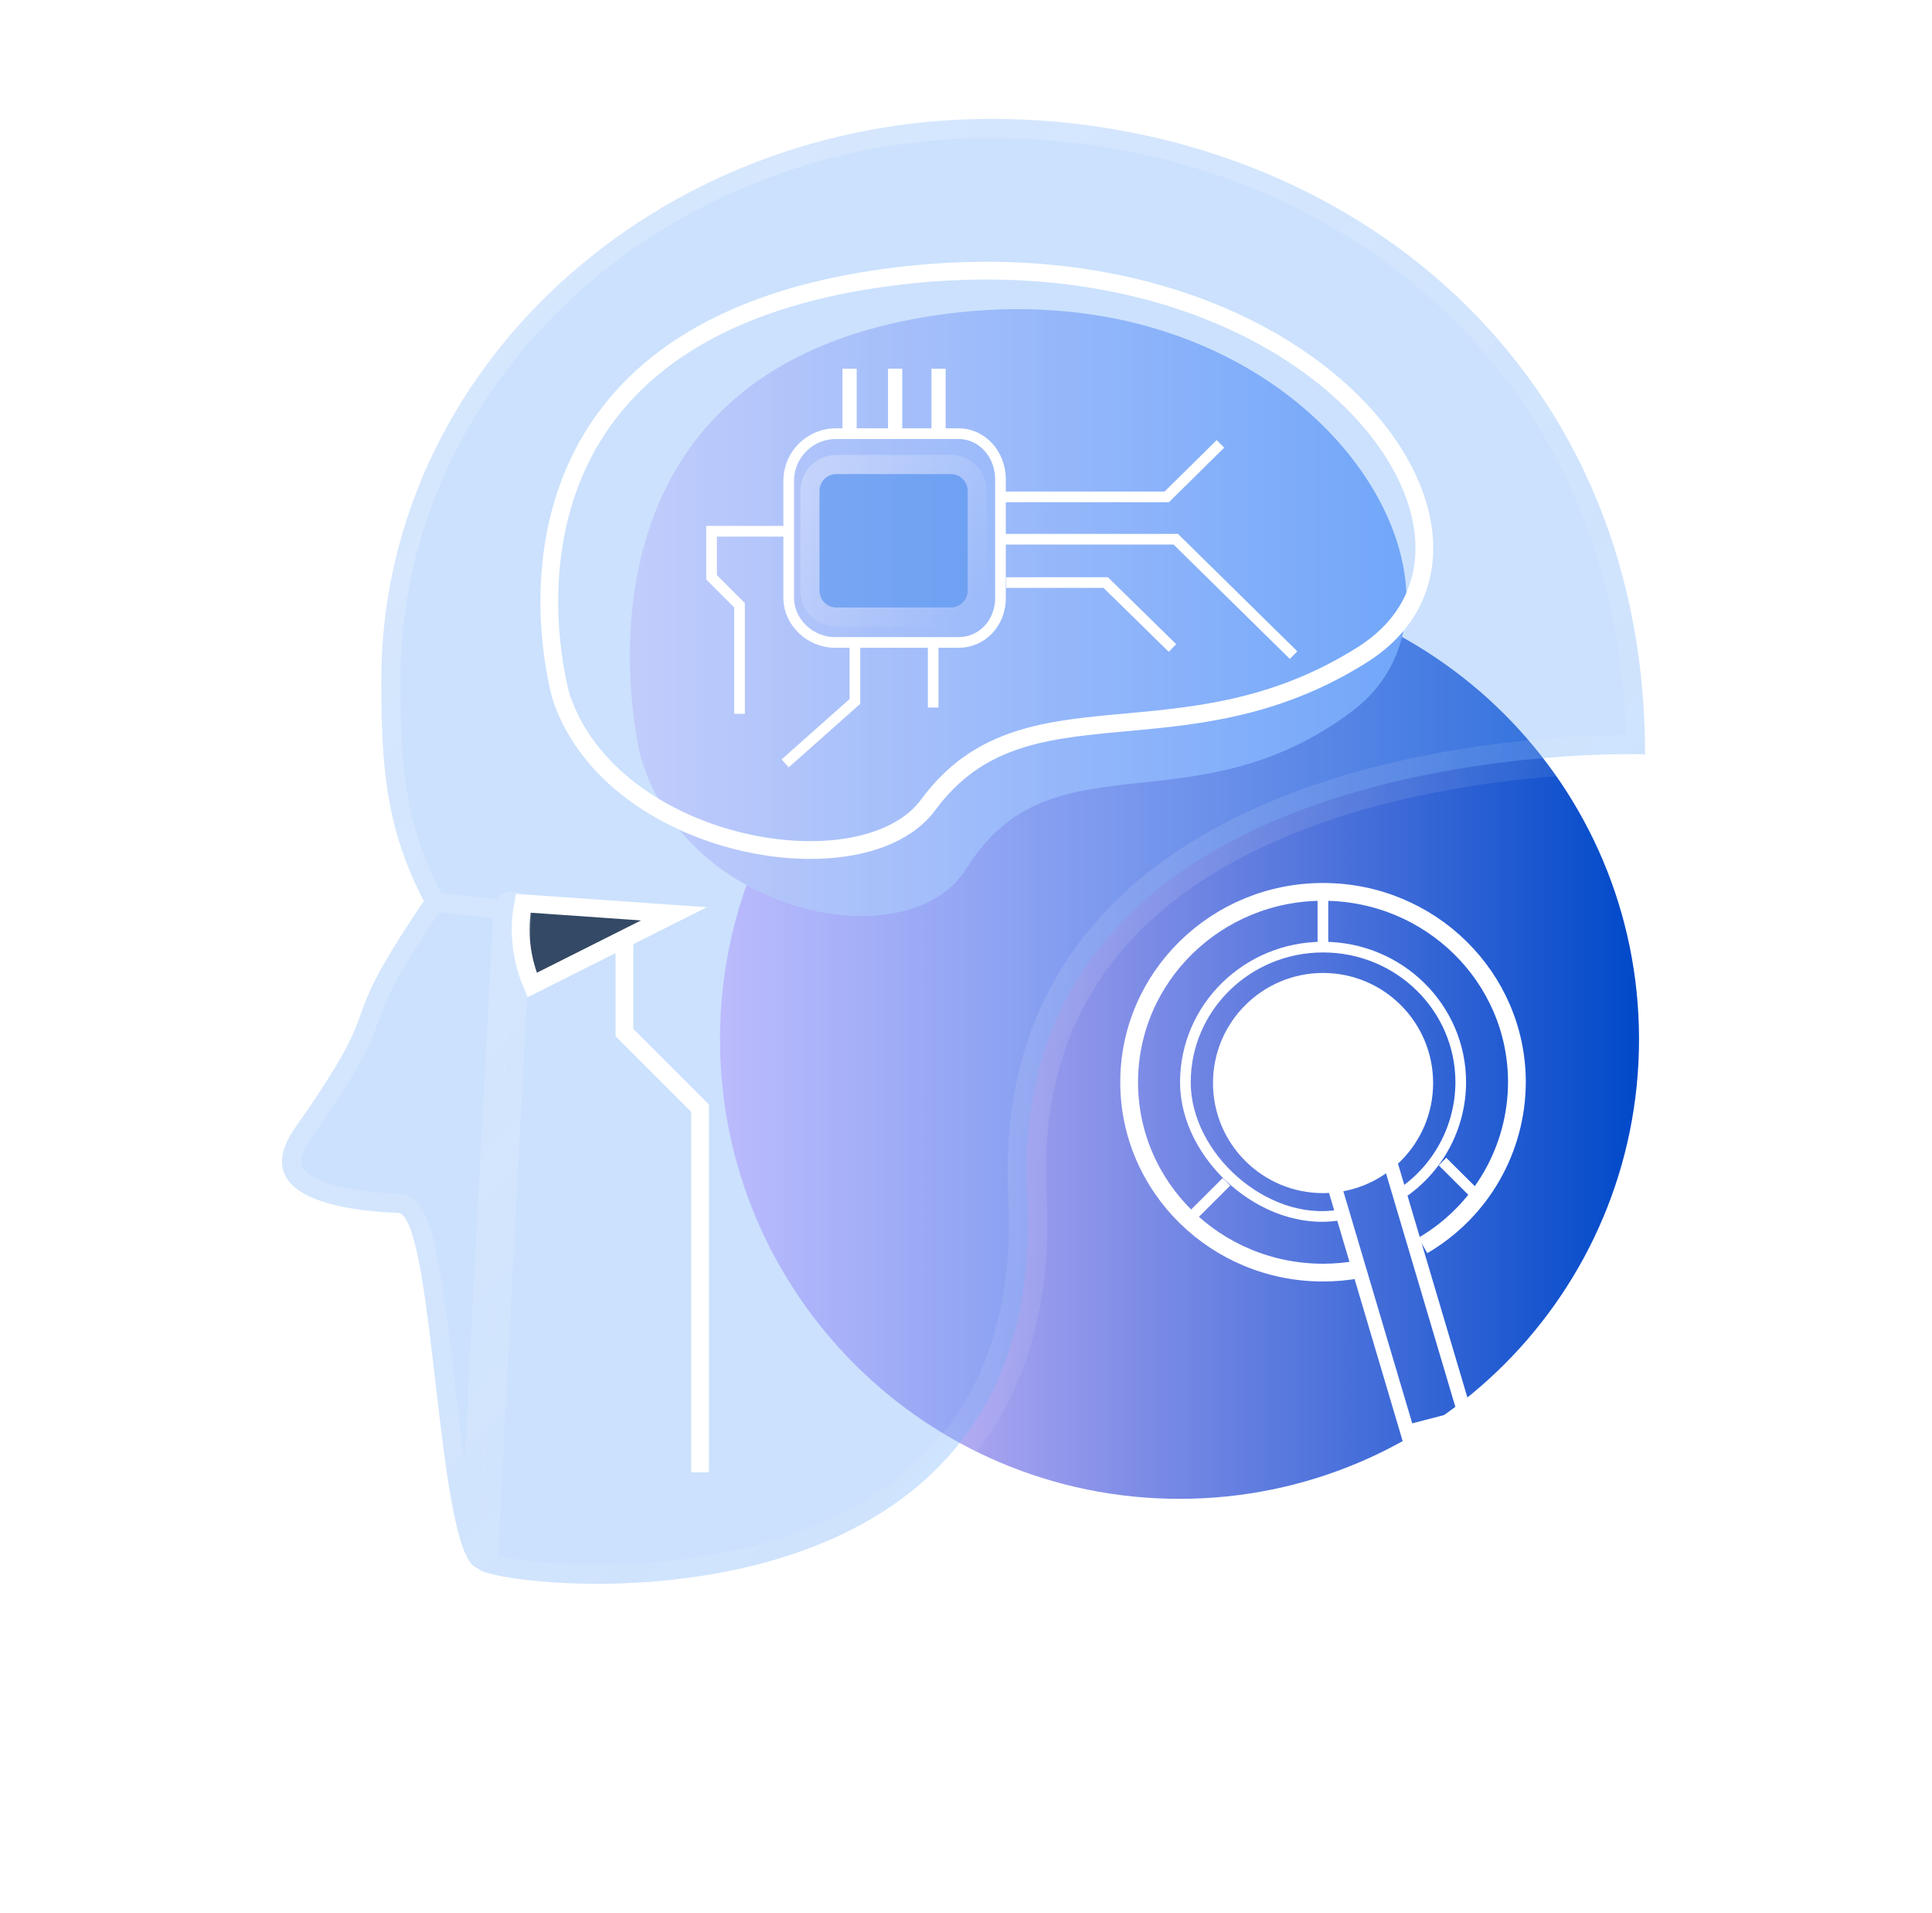 <svg width="101" height="100" viewBox="0 0 101 100" fill="none" xmlns="http://www.w3.org/2000/svg">
<path d="M61.663 30.298C48.396 30.298 37.641 41.053 37.641 54.32C37.641 67.587 48.396 78.342 61.663 78.342C74.93 78.342 85.684 67.587 85.684 54.32C85.684 41.053 74.93 30.298 61.663 30.298Z" fill="url(#paint0_linear_559_3027)"/>
<path d="M33.49 39.545C33.49 39.545 28.479 19.825 48.421 16.559C68.363 13.294 79.016 30.95 70.663 37.194C62.31 43.438 55 38.285 50.544 45.363C47.574 50.246 35.891 47.879 33.49 39.545Z" fill="url(#paint1_linear_559_3027)"/>
<path d="M69.166 62.363C72.344 62.363 74.92 59.787 74.92 56.609C74.92 53.432 72.344 50.855 69.166 50.855C65.988 50.855 63.412 53.432 63.412 56.609C63.412 59.787 65.988 62.363 69.166 62.363Z" fill="white"/>
<path d="M27.868 47.215C27.868 47.215 26.957 48.483 27.868 51.598L35.034 47.846L27.868 47.215Z" fill="#151616"/>
<g filter="url(#filter0_b_559_3027)">
<mask id="path-5-outside-1_559_3027" maskUnits="userSpaceOnUse" x="12.742" y="5.213" width="75" height="79" fill="black">
<rect fill="white" x="12.742" y="5.213" width="75" height="79"/>
<path d="M15.453 58.909C20.63 51.538 17.098 54.55 22.157 47.097L26.79 47.582L24.994 81.974C22.824 81.55 22.748 63.977 20.866 63.401C17.925 63.287 12.874 62.596 15.453 58.909Z"/>
<path d="M24.994 81.974C25.319 82.966 54.942 86.718 53.708 62.467C52.474 38.215 85.999 39.427 85.999 39.427C85.999 18.292 69.424 6.213 51.817 6.213C34.21 6.213 19.934 19.348 19.934 35.548C19.934 40.076 20.167 43.268 22.157 47.097L26.79 47.582"/>
</mask>
<path d="M15.453 58.909C20.63 51.538 17.098 54.55 22.157 47.097L26.79 47.582L24.994 81.974C22.824 81.55 22.748 63.977 20.866 63.401C17.925 63.287 12.874 62.596 15.453 58.909Z" fill="#6BA8F8" fill-opacity="0.35"/>
<path d="M24.994 81.974C25.319 82.966 54.942 86.718 53.708 62.467C52.474 38.215 85.999 39.427 85.999 39.427C85.999 18.292 69.424 6.213 51.817 6.213C34.21 6.213 19.934 19.348 19.934 35.548C19.934 40.076 20.167 43.268 22.157 47.097L26.79 47.582" fill="#6BA8F8" fill-opacity="0.35"/>
<path d="M22.209 46.6C21.934 46.572 21.688 46.771 21.659 47.046C21.631 47.32 21.83 47.566 22.105 47.595L22.209 46.6ZM26.738 48.079C27.012 48.108 27.258 47.908 27.287 47.634C27.316 47.359 27.116 47.113 26.842 47.084L26.738 48.079ZM22.105 47.595L26.738 48.079L26.842 47.084L22.209 46.6L22.105 47.595ZM22.157 47.097L22.984 47.659L23.319 47.166L23.044 46.636L22.157 47.097ZM15.453 58.909L14.635 58.335L14.634 58.336L15.453 58.909ZM20.866 63.401L21.158 62.445L21.034 62.407L20.905 62.402L20.866 63.401ZM27.788 47.634C27.817 47.082 27.393 46.612 26.842 46.583C26.29 46.554 25.82 46.978 25.791 47.529L27.788 47.634ZM85.999 39.427L85.963 40.426L86.999 40.464V39.427H85.999ZM21.329 46.536C18.762 50.319 18.338 51.503 17.908 52.695C17.551 53.686 17.189 54.696 14.635 58.335L16.271 59.484C18.893 55.751 19.354 54.581 19.79 53.373C20.153 52.365 20.493 51.329 22.984 47.659L21.329 46.536ZM14.634 58.336C13.908 59.373 13.565 60.417 13.831 61.409C14.095 62.394 14.875 63.009 15.646 63.391C17.164 64.143 19.359 64.343 20.827 64.401L20.905 62.402C19.432 62.345 17.63 62.142 16.533 61.599C15.996 61.333 15.812 61.077 15.763 60.892C15.715 60.714 15.708 60.289 16.272 59.483L14.634 58.336ZM20.573 64.358C20.359 64.292 20.305 64.162 20.36 64.246C20.402 64.311 20.469 64.444 20.55 64.676C20.71 65.135 20.865 65.807 21.015 66.66C21.314 68.359 21.564 70.586 21.829 72.86C22.091 75.11 22.367 77.406 22.718 79.17C22.892 80.046 23.095 80.844 23.345 81.456C23.47 81.761 23.625 82.067 23.826 82.322C24.023 82.571 24.34 82.865 24.802 82.956L25.186 80.993C25.377 81.03 25.439 81.137 25.395 81.082C25.357 81.033 25.285 80.918 25.197 80.7C25.02 80.268 24.846 79.619 24.679 78.779C24.347 77.11 24.079 74.898 23.816 72.629C23.555 70.385 23.297 68.085 22.985 66.313C22.829 65.431 22.652 64.633 22.439 64.019C22.333 63.714 22.203 63.411 22.036 63.154C21.882 62.918 21.607 62.583 21.158 62.445L20.573 64.358ZM25.791 47.529L23.995 81.922L25.993 82.026L27.788 47.634L25.791 47.529ZM24.044 82.286C24.128 82.544 24.289 82.703 24.373 82.776C24.467 82.858 24.562 82.916 24.633 82.954C24.774 83.031 24.931 83.09 25.075 83.136C25.37 83.232 25.754 83.321 26.195 83.4C27.087 83.559 28.312 83.697 29.751 83.754C32.626 83.87 36.427 83.67 40.197 82.652C43.964 81.635 47.766 79.781 50.547 76.536C53.346 73.271 55.026 68.696 54.707 62.416L52.709 62.517C53.007 68.363 51.447 72.413 49.029 75.234C46.593 78.076 43.2 79.769 39.675 80.721C36.152 81.673 32.563 81.865 29.831 81.756C28.467 81.701 27.334 81.572 26.548 81.431C26.151 81.36 25.866 81.29 25.692 81.234C25.601 81.204 25.573 81.189 25.584 81.195C25.589 81.198 25.632 81.221 25.688 81.269C25.733 81.309 25.87 81.436 25.944 81.663L24.044 82.286ZM54.707 62.416C54.411 56.609 56.189 52.399 58.976 49.305C61.788 46.183 65.685 44.135 69.706 42.801C73.72 41.47 77.788 40.874 80.865 40.613C82.4 40.483 83.682 40.436 84.577 40.422C85.024 40.415 85.374 40.416 85.611 40.419C85.73 40.421 85.82 40.422 85.879 40.424C85.909 40.425 85.931 40.425 85.945 40.426C85.952 40.426 85.957 40.426 85.96 40.426C85.962 40.426 85.963 40.426 85.963 40.426C85.963 40.426 85.963 40.426 85.964 40.426C85.964 40.426 85.963 40.426 85.999 39.427C86.036 38.428 86.035 38.428 86.034 38.428C86.034 38.428 86.033 38.428 86.033 38.428C86.031 38.427 86.029 38.427 86.027 38.427C86.022 38.427 86.015 38.427 86.006 38.427C85.988 38.426 85.962 38.425 85.928 38.425C85.861 38.423 85.762 38.421 85.635 38.419C85.382 38.416 85.013 38.415 84.546 38.422C83.612 38.437 82.284 38.485 80.696 38.62C77.525 38.889 73.289 39.506 69.076 40.903C64.87 42.298 60.617 44.494 57.49 47.966C54.338 51.465 52.388 56.198 52.709 62.517L54.707 62.416ZM86.999 39.427C86.999 17.636 69.866 5.213 51.817 5.213V7.213C68.982 7.213 84.999 18.948 84.999 39.427H86.999ZM51.817 5.213C33.738 5.213 18.934 18.719 18.934 35.548H20.934C20.934 19.977 34.682 7.213 51.817 7.213V5.213ZM18.934 35.548C18.934 40.118 19.165 43.51 21.269 47.559L23.044 46.636C21.168 43.026 20.934 40.033 20.934 35.548H18.934Z" fill="url(#paint2_linear_559_3027)" mask="url(#path-5-outside-1_559_3027)"/>
</g>
<path d="M27.349 47.213L35.232 47.764L27.821 51.487C27.241 50.141 27.076 48.653 27.349 47.213Z" stroke="white" stroke-width="0.929" stroke-miterlimit="10" stroke-linecap="round"/>
<path d="M71.049 66.345C70.428 66.46 69.798 66.518 69.166 66.518C63.567 66.518 59.029 62.062 59.029 56.568C59.029 51.074 63.567 46.617 69.166 46.617C74.765 46.617 79.301 51.072 79.301 56.568C79.296 58.295 78.84 59.991 77.977 61.488C77.114 62.984 75.875 64.229 74.382 65.099" stroke="white" stroke-width="0.929" stroke-miterlimit="10"/>
<path d="M69.967 63.514C66.114 64.137 61.969 60.466 61.969 56.569C61.969 52.673 65.191 49.504 69.167 49.504C73.143 49.504 76.364 52.667 76.364 56.569C76.361 57.724 76.073 58.861 75.526 59.879C74.98 60.896 74.19 61.763 73.229 62.403" stroke="white" stroke-width="0.558" stroke-miterlimit="10"/>
<path d="M71.669 57.364C71.546 56.971 71.272 56.642 70.908 56.449C70.543 56.257 70.116 56.217 69.722 56.339C69.325 56.452 68.99 56.718 68.789 57.078C68.588 57.439 68.538 57.864 68.651 58.261L78.054 89.942C78.178 90.336 78.45 90.667 78.814 90.865C79.177 91.063 79.603 91.113 80.002 91.003C80.835 90.672 81.314 89.858 81.073 89.045L71.669 57.364Z" stroke="white" stroke-width="0.743" stroke-miterlimit="10"/>
<path d="M77.171 86.941C76.444 87.554 75.952 88.4 75.779 89.335C75.607 90.271 75.763 91.237 76.223 92.069C76.683 92.902 77.416 93.549 78.3 93.901C79.183 94.253 80.161 94.288 81.067 94C81.974 93.712 82.752 93.119 83.27 92.321C83.788 91.524 84.013 90.571 83.908 89.626C83.802 88.681 83.372 87.802 82.691 87.138C82.01 86.474 81.12 86.067 80.172 85.986" stroke="white" stroke-width="0.743" stroke-miterlimit="10"/>
<path d="M73.383 74.896L76.702 74.033" stroke="white" stroke-width="0.743" stroke-miterlimit="10"/>
<path d="M69.158 46.813V49.248" stroke="white" stroke-width="0.558" stroke-miterlimit="10"/>
<path d="M64.116 61.77L62.414 63.47" stroke="white" stroke-width="0.558" stroke-miterlimit="10"/>
<path d="M75.41 60.714L77.174 62.47" stroke="white" stroke-width="0.558" stroke-miterlimit="10"/>
<path d="M32.643 49.35V53.971L36.597 57.925V76.957" stroke="white" stroke-width="0.929" stroke-miterlimit="10"/>
<path d="M52.304 31.248C52.304 32.524 51.391 33.58 50.092 33.58H43.653C42.353 33.58 41.232 32.524 41.232 31.248V25.062C41.25 24.428 41.512 23.825 41.963 23.379C42.413 22.933 43.019 22.678 43.653 22.667H50.092C51.391 22.667 52.304 23.786 52.304 25.062V31.248Z" stroke="white" stroke-width="0.558" stroke-miterlimit="10"/>
<g filter="url(#filter1_b_559_3027)">
<path d="M49.705 24.778H43.721C43.233 24.778 42.838 25.174 42.838 25.661V30.869C42.838 31.357 43.233 31.753 43.721 31.753H49.705C50.193 31.753 50.588 31.357 50.588 30.869V25.661C50.588 25.174 50.193 24.778 49.705 24.778Z" fill="#156FE4" fill-opacity="0.35"/>
<path d="M49.705 24.278H43.721C42.957 24.278 42.338 24.898 42.338 25.661V30.869C42.338 31.633 42.957 32.252 43.721 32.252H49.705C50.469 32.252 51.088 31.633 51.088 30.869V25.661C51.088 24.898 50.469 24.278 49.705 24.278Z" stroke="url(#paint3_linear_559_3027)" stroke-linecap="round"/>
</g>
<path d="M44.692 33.552V36.665L41.045 39.901" stroke="white" stroke-width="0.558" stroke-miterlimit="10"/>
<path d="M48.785 33.552V36.982" stroke="white" stroke-width="0.558" stroke-miterlimit="10"/>
<path d="M44.414 19.27V22.758" stroke="white" stroke-width="0.743" stroke-miterlimit="10"/>
<path d="M46.795 19.27V22.758" stroke="white" stroke-width="0.743" stroke-miterlimit="10"/>
<path d="M49.065 19.27V22.758" stroke="white" stroke-width="0.743" stroke-miterlimit="10"/>
<path d="M52.496 28.184H61.466L67.625 34.243" stroke="white" stroke-width="0.558" stroke-miterlimit="10"/>
<path d="M52.602 30.45H57.804L61.294 33.871" stroke="white" stroke-width="0.558" stroke-miterlimit="10"/>
<path d="M29.349 36.472C29.349 36.472 23.7 17.647 46.172 14.528C68.644 11.409 80.642 28.266 71.23 34.216C61.817 40.167 53.583 35.258 48.563 42.016C45.216 46.688 32.055 44.44 29.349 36.472Z" stroke="white" stroke-width="0.929" stroke-miterlimit="10"/>
<path d="M52.496 25.971H60.996L63.802 23.201" stroke="white" stroke-width="0.558" stroke-miterlimit="10"/>
<path d="M40.981 27.768H37.199V30.174L38.66 31.637V37.311" stroke="white" stroke-width="0.558" stroke-miterlimit="10"/>
<defs>
<filter id="filter0_b_559_3027" x="-10.258" y="-18.787" width="121.258" height="126.57" filterUnits="userSpaceOnUse" color-interpolation-filters="sRGB">
<feFlood flood-opacity="0" result="BackgroundImageFix"/>
<feGaussianBlur in="BackgroundImageFix" stdDeviation="12"/>
<feComposite in2="SourceAlpha" operator="in" result="effect1_backgroundBlur_559_3027"/>
<feBlend mode="normal" in="SourceGraphic" in2="effect1_backgroundBlur_559_3027" result="shape"/>
</filter>
<filter id="filter1_b_559_3027" x="17.838" y="-0.222" width="57.75" height="56.975" filterUnits="userSpaceOnUse" color-interpolation-filters="sRGB">
<feFlood flood-opacity="0" result="BackgroundImageFix"/>
<feGaussianBlur in="BackgroundImageFix" stdDeviation="12"/>
<feComposite in2="SourceAlpha" operator="in" result="effect1_backgroundBlur_559_3027"/>
<feBlend mode="normal" in="SourceGraphic" in2="effect1_backgroundBlur_559_3027" result="shape"/>
</filter>
<linearGradient id="paint0_linear_559_3027" x1="37.641" y1="54.32" x2="85.684" y2="54.32" gradientUnits="userSpaceOnUse">
<stop stop-color="#E7C5FF"/>
<stop offset="1" stop-color="#0049C9"/>
</linearGradient>
<linearGradient id="paint1_linear_559_3027" x1="32.93" y1="32.02" x2="73.529" y2="32.02" gradientUnits="userSpaceOnUse">
<stop stop-color="#F0DFFC"/>
<stop offset="1" stop-color="#75A5F9"/>
</linearGradient>
<linearGradient id="paint2_linear_559_3027" x1="14.742" y1="6.213" x2="91.148" y2="77.245" gradientUnits="userSpaceOnUse">
<stop stop-color="white" stop-opacity="0.25"/>
<stop offset="1" stop-color="white" stop-opacity="0"/>
</linearGradient>
<linearGradient id="paint3_linear_559_3027" x1="42.838" y1="24.778" x2="49.778" y2="32.482" gradientUnits="userSpaceOnUse">
<stop stop-color="white" stop-opacity="0.25"/>
<stop offset="1" stop-color="white" stop-opacity="0"/>
</linearGradient>
</defs>
</svg>

